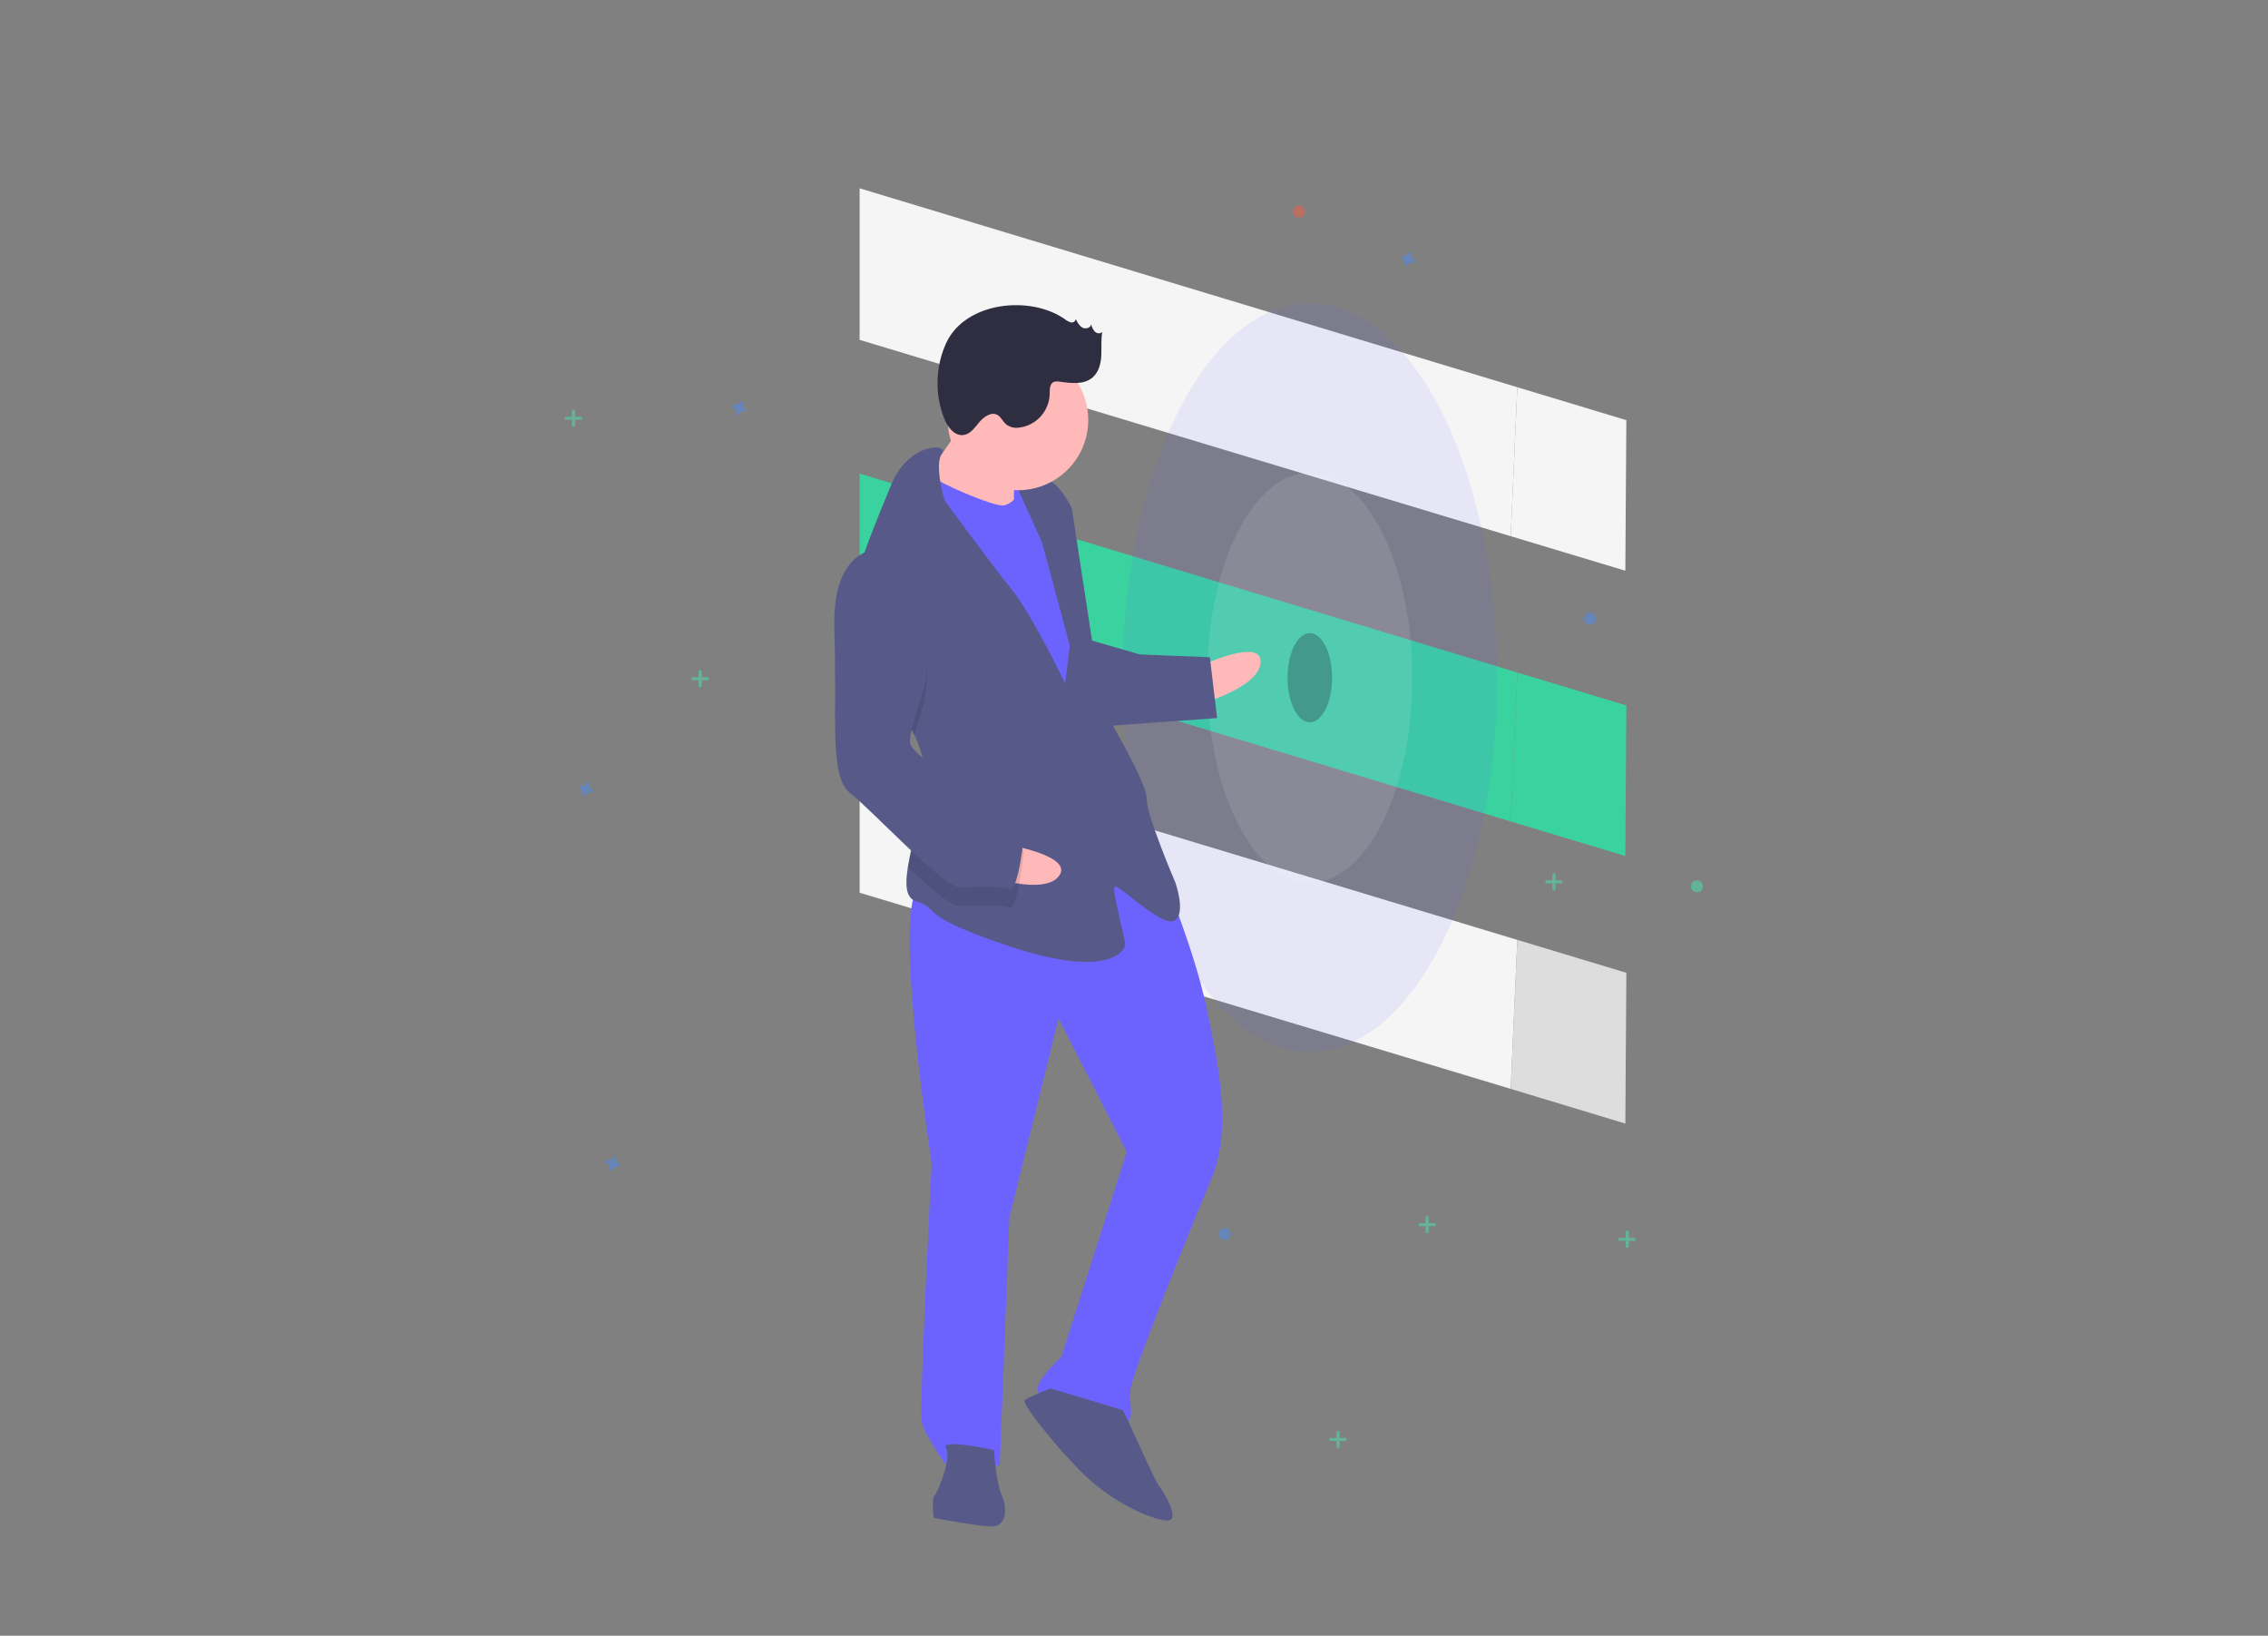 <?xml version="1.0" encoding="utf-8"?>
<!-- Generator: Adobe Illustrator 19.0.0, SVG Export Plug-In . SVG Version: 6.00 Build 0)  -->
<svg version="1.1" id="adf35c87-b782-4e77-99e1-73b1e980183a"
	 xmlns="http://www.w3.org/2000/svg" xmlns:xlink="http://www.w3.org/1999/xlink" x="0px" y="0px" viewBox="144 -110.5 1130 814.8"
	 style="enable-background:new 144 -110.5 1130 814.8;" xml:space="preserve">
<rect x="144" y="-110.5" width="1130" height="814.8" fill="#808080" stroke="none"/>
<style type="text/css">
	.st0{fill:#F5F5F5;}
	.st1{fill:#3AD29F;}
	.st2{opacity:0.1;enable-background:new    ;}
	.st3{opacity:0.3;enable-background:new    ;}
	.st4{opacity:0.1;fill:#6C63FF;enable-background:new    ;}
	.st5{opacity:0.1;fill:#FFFFFF;enable-background:new    ;}
	.st6{opacity:0.5;}
	.st7{fill:#47E6B1;}
	.st8{opacity:0.5;fill:#4D8AF0;enable-background:new    ;}
	.st9{opacity:0.5;fill:#F55F44;enable-background:new    ;}
	.st10{opacity:0.5;fill:#47E6B1;enable-background:new    ;}
	.st11{fill:#6C63FF;}
	.st12{fill:#FFB9B9;}
	.st13{fill:#575A89;}
	.st14{fill:#2F2E41;}
</style>
<title>email campaign</title>
<polygon class="st0" points="954.3,98.8 900,82.4 896.7,156.6 953.8,173.8 "/>
<polygon class="st0" points="572.3,-16.7 572.3,58.8 896.7,156.6 900,82.4 "/>
<polygon class="st1" points="954.3,240.9 900,224.5 896.7,298.7 953.8,315.9 "/>
<polygon class="st1" points="572.3,125.4 572.3,200.9 896.7,298.7 900,224.5 "/>
<polygon class="st0" points="954.3,374.1 900,357.7 896.7,431.9 953.8,449.2 "/>
<polygon class="st0" points="572.3,258.7 572.3,334.2 896.7,431.9 900,357.7 "/>
<polygon class="st2" points="954.3,374.1 900,357.7 896.7,431.9 953.8,449.2 "/>
<ellipse class="st3" cx="796.6" cy="227.1" rx="11.1" ry="22.2"/>
<ellipse class="st4" cx="796.6" cy="227.1" rx="93.3" ry="186.5"/>
<ellipse class="st5" cx="796.6" cy="227.1" rx="51.1" ry="102.1"/>
<g class="st6">
	<rect x="429" y="93.6" class="st7" width="1.5" height="8.4"/>
	<rect x="425.5" y="97.1" class="st7" width="8.4" height="1.5"/>
</g>
<g class="st6">
	<rect x="954" y="502.6" class="st7" width="1.5" height="8.4"/>
	<rect x="950.5" y="506.1" class="st7" width="8.4" height="1.5"/>
</g>
<g class="st6">
	<rect x="917.5" y="324.6" class="st7" width="1.5" height="8.4"/>
	<rect x="914" y="328" class="st7" width="8.4" height="1.5"/>
</g>
<g class="st6">
	<rect x="854.3" y="495.3" class="st7" width="1.5" height="8.4"/>
	<rect x="850.9" y="498.8" class="st7" width="8.4" height="1.5"/>
</g>
<g class="st6">
	<rect x="809.9" y="602.4" class="st7" width="1.5" height="8.4"/>
	<rect x="806.5" y="605.8" class="st7" width="8.4" height="1.5"/>
</g>
<g class="st6">
	<rect x="492.1" y="223.4" class="st7" width="1.5" height="8.4"/>
	<rect x="488.7" y="226.8" class="st7" width="8.4" height="1.5"/>
</g>
<path class="st8" d="M515.2,92.8c-0.8-0.4-1.3-1.3-1-2.2c0-0.1,0-0.1,0-0.2l0,0c0-0.5-0.4-0.9-0.9-1c-0.3,0-0.6,0.1-0.8,0.4l0,0
	c0,0.1-0.1,0.1-0.1,0.2c-0.4,0.8-1.3,1.3-2.2,1c-0.1,0-0.1,0-0.2,0l0,0c-0.5,0-0.9,0.4-1,0.9c0,0.3,0.1,0.6,0.4,0.8l0,0
	c0.1,0,0.1,0.1,0.2,0.1c0.8,0.4,1.3,1.3,1,2.2c0,0.1,0,0.1,0,0.2l0,0c0,0.5,0.4,0.9,0.9,1c0.3,0,0.6-0.1,0.8-0.4l0,0
	c0-0.1,0.1-0.1,0.1-0.2c0.4-0.8,1.3-1.3,2.2-1c0.1,0,0.1,0,0.2,0l0,0c0.5,0,0.9-0.4,1-0.9c0-0.3-0.1-0.6-0.4-0.8l0,0
	C515.3,92.8,515.2,92.8,515.2,92.8z"/>
<path class="st8" d="M848.4,18.6c-0.8-0.4-1.3-1.3-1-2.2c0-0.1,0-0.1,0-0.2l0,0c0-0.5-0.4-0.9-0.9-1c-0.3,0-0.6,0.1-0.8,0.4l0,0
	c0,0.1-0.1,0.1-0.1,0.2c-0.4,0.8-1.3,1.3-2.2,1c-0.1,0-0.1,0-0.2,0l0,0c-0.5,0-0.9,0.4-1,0.9c0,0.3,0.1,0.6,0.4,0.8l0,0
	c0.1,0,0.1,0.1,0.2,0.1c0.8,0.4,1.3,1.3,1,2.2c0,0.1,0,0.1,0,0.2l0,0c0,0.5,0.4,0.9,0.9,1c0.3,0,0.6-0.1,0.8-0.4l0,0
	c0-0.1,0.1-0.1,0.1-0.2c0.4-0.8,1.3-1.3,2.2-1c0.1,0,0.1,0,0.2,0l0,0c0.5,0,0.9-0.4,1-0.9c0-0.3-0.1-0.6-0.4-0.8l0,0
	C848.5,18.6,848.4,18.6,848.4,18.6z"/>
<path class="st8" d="M438.8,282.6c-0.8-0.4-1.3-1.3-1-2.2c0-0.1,0-0.1,0-0.2l0,0c0-0.5-0.4-0.9-0.9-1c-0.3,0-0.6,0.1-0.8,0.4l0,0
	c0,0.1-0.1,0.1-0.1,0.2c-0.4,0.8-1.3,1.3-2.2,1c-0.1,0-0.1,0-0.2,0l0,0c-0.5,0-0.9,0.4-1,0.9c0,0.3,0.1,0.6,0.4,0.8l0,0
	c0.1,0,0.1,0.1,0.2,0.1c0.8,0.4,1.3,1.3,1,2.2c0,0.1,0,0.1,0,0.2l0,0c0,0.5,0.4,0.9,0.9,1c0.3,0,0.6-0.1,0.8-0.4l0,0
	c0-0.1,0.1-0.1,0.1-0.2c0.4-0.8,1.3-1.3,2.2-1c0.1,0,0.1,0,0.2,0l0,0c0.5,0,0.9-0.4,1-0.9c0-0.3-0.1-0.6-0.4-0.8l0,0
	C438.9,282.6,438.8,282.6,438.8,282.6z"/>
<path class="st8" d="M452.1,469.1c-0.8-0.4-1.3-1.3-1-2.2c0-0.1,0-0.1,0-0.2l0,0c0-0.5-0.4-0.9-0.9-1c-0.3,0-0.6,0.1-0.8,0.4l0,0
	c0,0.1-0.1,0.1-0.1,0.2c-0.4,0.8-1.3,1.3-2.2,1c-0.1,0-0.1,0-0.2,0l0,0c-0.5,0-0.9,0.4-1,0.9c0,0.3,0.1,0.6,0.4,0.8l0,0
	c0.1,0,0.1,0.1,0.2,0.1c0.8,0.4,1.3,1.3,1,2.2c0,0.1,0,0.1,0,0.2l0,0c0,0.5,0.4,0.9,0.9,1c0.3,0,0.6-0.1,0.8-0.4l0,0
	c0-0.1,0.1-0.1,0.1-0.2c0.4-0.8,1.3-1.3,2.2-1c0.1,0,0.1,0,0.2,0l0,0c0.5,0,0.9-0.4,1-0.9c0-0.3-0.1-0.6-0.4-0.8l0,0
	C452.2,469.2,452.2,469.1,452.1,469.1z"/>
<circle class="st9" cx="674.2" cy="117.8" r="3"/>
<circle class="st8" cx="754.2" cy="504.2" r="3"/>
<circle class="st8" cx="936.2" cy="197.7" r="3"/>
<circle class="st10" cx="989.5" cy="331" r="3"/>
<circle class="st9" cx="791.2" cy="-5.1" r="3"/>
<rect x="641" y="121.8" transform="matrix(0.999 3.874888e-02 -3.874888e-02 0.999 5.762 -25.166)" class="st11" width="22.2" height="28.6"/>
<path class="st12" d="M741.8,221.4c0,0,30.8-14.7,30.3-2s-31,21.1-31,21.1L741.8,221.4z"/>
<path class="st11" d="M724.9,328.9c0,0,14.5,35.5,19.9,61.2c5.4,25.6,13.5,60.9,3,86s-40.4,98.6-40.7,106.5s2.6,16-3.8,15.8
	s-40.9-11.1-42.3-16s11.8-17,11.8-17l32.6-102.1l-34-66.5L646.9,496l-4.8,123.8c0,0-23.6-7.3-27-1c0,0-10.6-14.7-11.9-21.1
	s5-128.6,5-128.6s-21.6-139.2-4.2-138.5C621.5,331.2,689.9,289.4,724.9,328.9z"/>
<path class="st13" d="M703.6,592c0,0,16.1,35.6,17.6,37.3s12,18,4.1,17.6s-26.7-9-40.5-22.2s-32-36.2-30.3-37.7s12.9-5.9,12.9-5.9
	L703.6,592z"/>
<path class="st13" d="M639.2,611.8c0,0,1,15.9,3.9,22.4s2.6,16-5.4,15.7s-28.5-4.3-28.5-4.3s-1.2-9.6,0.4-11.1s8.7-18.7,5.7-23.6
	C612.4,605.9,639.2,611.8,639.2,611.8z"/>
<path class="st12" d="M627.5,94.6c0,0-16.9,26.4-23.5,32.5c-6.6,6.1,12,19.5,12,19.5l33.2,4.5c0,0-0.4-30.2,1.3-33.3
	S627.5,94.6,627.5,94.6z"/>
<path class="st11" d="M656.3,129.1c0,0-6.8,12.5-13.2,12.2s-39.2-14.2-40.6-19.1s-10.9,34.6-10.9,34.6L672,298.2l19.6-13.5l-9.5-83
	l-7.8-44.8L656.3,129.1z"/>
<path class="st13" d="M599.6,255.7c3.2,6.7,5.2,13.7,4.9,20.9c0,0.3,0,0.6-0.1,1c-0.8,14.7-6.2,31.7-8.1,44
	c-1.4,8.9-1,15.3,4.2,16.9c12.6,3.7-1.8,6.3,46.8,22.5s57.2,2.2,57.3-1s-6.9-27.3-5.2-28.8s23.1,20,29.5,17s0.7-19.1,0.7-19.1
	s-14.6-34-14.3-41.9s-22.1-45.4-22.1-45.4l-15.2-99.2c0,0-5.9-12.9-13.7-14.8s-14.4,2.6-14.4,2.6l13.2,29.1L677,211l-2.3,19
	c0,0-16.2-34-26.8-47.1s-33.3-44.2-33.3-44.2s-5.3-17.8-1.3-23.2c4-5.3-16.6-6.1-25.4,15.8c-4.7,11.6-12.2,28.9-17,45.1
	c-4.2,14.3-6.2,27.6-2,35.3C575.3,223.2,591.4,238.5,599.6,255.7z"/>
<path class="st2" d="M568.9,211.5c6.4,11.7,22.5,27,30.7,44.1c2.1-7.7,4.8-15.7,4.8-15.7s10-53.7-19.6-67.5
	c-4.9-0.5-9.8,0.9-13.8,3.9C566.7,190.6,564.7,203.9,568.9,211.5z"/>
<path class="st13" d="M686.7,208.2l25.2,7.3l34.9,1.4l3.6,30.3l-57.4,4.1C692.9,251.3,678.6,211,686.7,208.2z"/>
<path class="st12" d="M645.6,310.2c0,0,33.7,5.6,26,15.7s-37.5-0.5-37.5-0.5L645.6,310.2z"/>
<path class="st2" d="M604.5,277.5c-0.8,14.7-6.2,31.7-8.1,44c10.7,10.1,20.9,19.1,24.8,19.2c7.9,0.3,20.7-0.8,25.4,1
	s7.5-28.3,7.5-28.3s-2.8-9.6-15.3-14.9C630.2,295,614,285.3,604.5,277.5z"/>
<path class="st13" d="M585.1,162.9c0,0-26.9-4.2-25.4,40.4s-2.8,73,8,81.4s45.9,46.3,53.8,46.6s20.7-0.8,25.4,1s7.5-28.3,7.5-28.3
	s-2.8-9.6-15.3-14.9s-42-23.9-41.8-30.2c0.2-6.4,7.5-28.3,7.5-28.3S614.7,176.8,585.1,162.9z"/>
<circle class="st12" cx="651.2" cy="98.7" r="35"/>
<path class="st14" d="M674.7,48.6c0.8,0.7,1.9,1.2,2.9,1.5c1.1,0.2,2.2-0.5,2.4-1.7c0.8,1.7,1.7,3.4,3.3,4.3s4.2,0.1,4.4-1.7
	c0.2,1.4,0.9,2.7,1.8,3.7c1,1,2.8,1.2,3.7,0.1c-0.7,3.9-0.3,7.9-0.5,11.9s-1.3,8.2-4.3,10.8c-4.4,3.8-10.9,2.9-16.7,2.1
	c-0.9-0.2-1.8-0.1-2.6,0.1c-2.2,0.9-2.1,3.9-2.1,6.3c-0.4,8.5-6.8,15.5-15.2,16.5c-2.3,0.4-4.6-0.2-6.5-1.6
	c-1.6-1.4-2.5-3.6-4.3-4.7c-3-1.7-6.7,0.8-9,3.5s-4.4,6-7.9,6.5c-4.6,0.6-8-4-9.7-8.3c-4.7-12.1-4.4-25.6,1-37.5
	C625,39.7,657.5,36.4,674.7,48.6z"/>
</svg>
